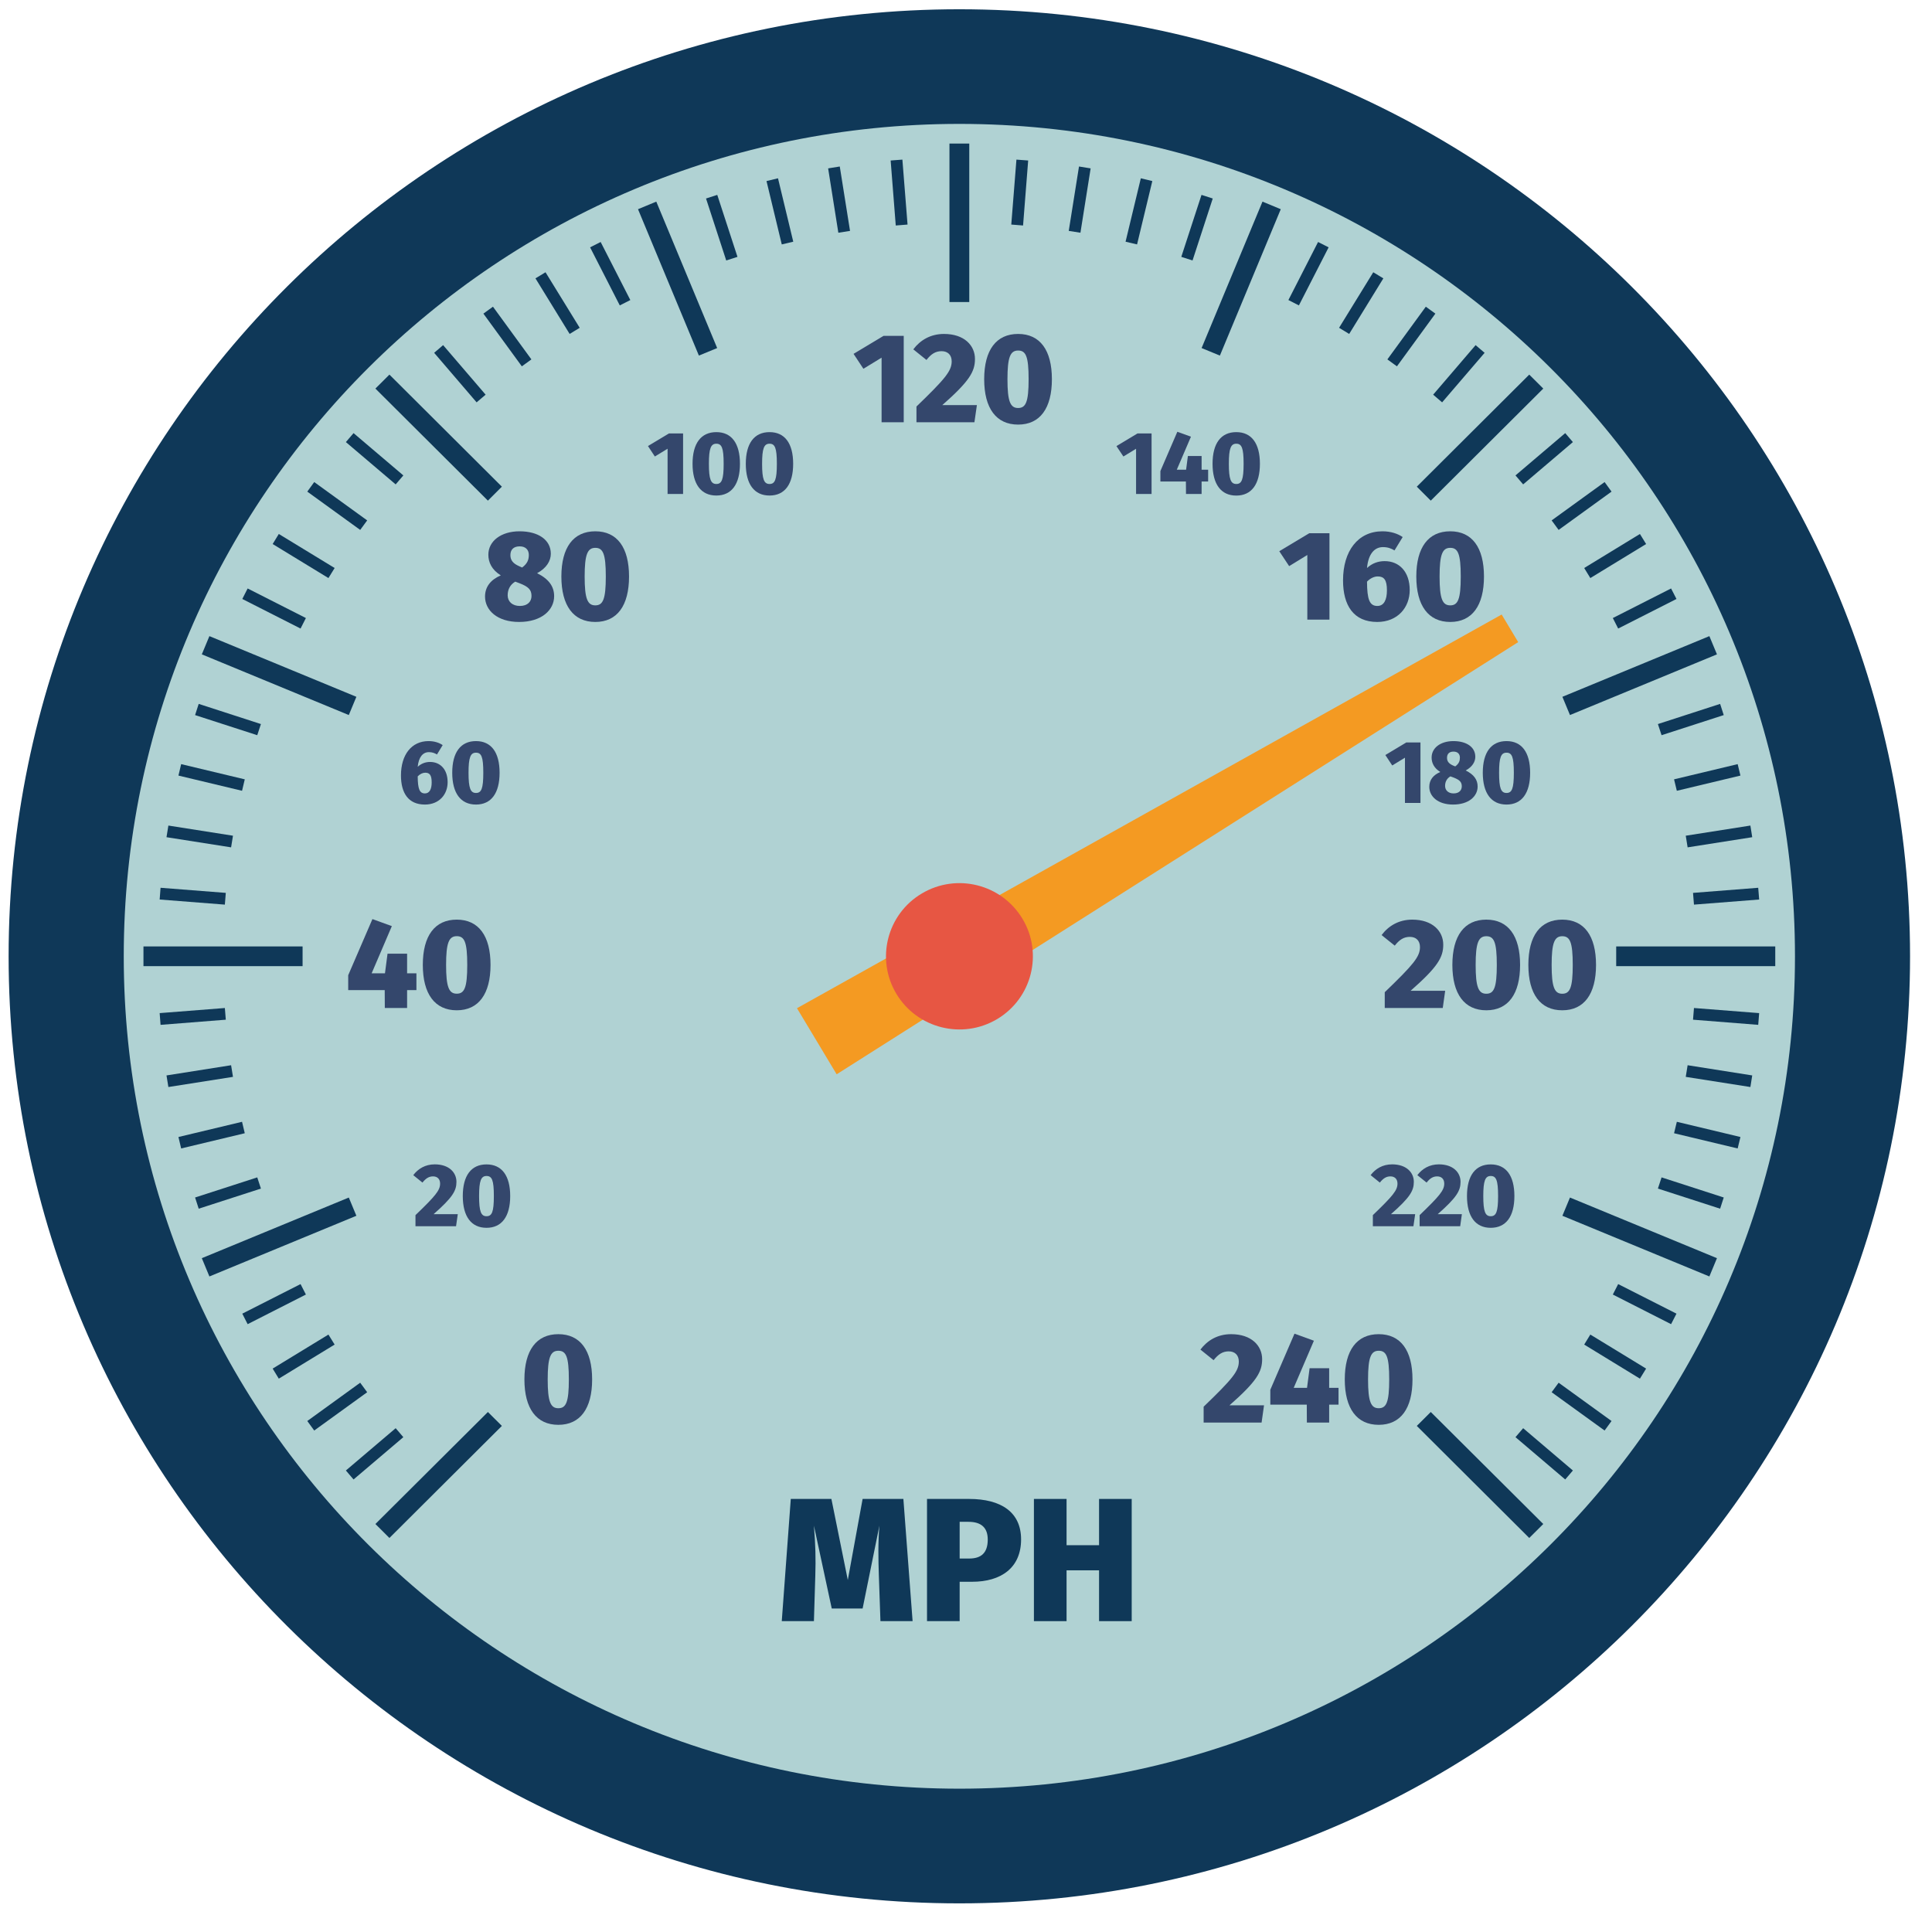 <svg width="39" height="39" viewBox="0 0 39 39" fill="none" xmlns="http://www.w3.org/2000/svg">
<path d="M38.557 19.304C38.557 29.863 29.965 38.422 19.365 38.422C8.766 38.422 0.174 29.863 0.174 19.304C0.174 8.745 8.766 0.187 19.365 0.187C29.965 0.187 38.557 8.745 38.557 19.304Z" fill="#0F3858"/>
<path d="M36.234 19.304C36.234 28.584 28.682 36.107 19.366 36.107C10.05 36.107 2.498 28.584 2.498 19.304C2.498 10.024 10.05 2.501 19.366 2.501C28.682 2.501 36.234 10.024 36.234 19.304Z" fill="#B0D2D3"/>
<path d="M19.166 6.097H19.566V2.898H19.166V6.097Z" fill="#0F3858"/>
<path d="M17.979 3.24L18.082 4.552L18.32 4.533L18.216 3.222L17.979 3.24Z" fill="#0F3858"/>
<path d="M16.717 3.399L16.923 4.698L17.159 4.661L16.952 3.361L16.717 3.399Z" fill="#0F3858"/>
<path d="M15.473 3.655L15.781 4.934L16.013 4.879L15.705 3.599L15.473 3.655Z" fill="#0F3858"/>
<path d="M14.252 4.007L14.66 5.258L14.887 5.185L14.479 3.934L14.252 4.007Z" fill="#0F3858"/>
<path d="M11.912 4.993L12.511 6.165L12.724 6.057L12.125 4.885L11.912 4.993Z" fill="#0F3858"/>
<path d="M10.809 5.619L11.499 6.741L11.702 6.617L11.012 5.496L10.809 5.619Z" fill="#0F3858"/>
<path d="M9.758 6.331L10.534 7.395L10.727 7.255L9.951 6.191L9.758 6.331Z" fill="#0F3858"/>
<path d="M9.803 7.967L8.945 6.967L8.764 7.122L9.621 8.122L9.803 7.967Z" fill="#0F3858"/>
<path d="M8.142 9.597L7.137 8.743L6.982 8.924L7.987 9.778L8.142 9.597Z" fill="#0F3858"/>
<path d="M7.412 10.505L6.343 9.731L6.203 9.924L7.271 10.697L7.412 10.505Z" fill="#0F3858"/>
<path d="M6.755 11.466L5.628 10.779L5.504 10.982L6.63 11.669L6.755 11.466Z" fill="#0F3858"/>
<path d="M6.175 12.476L4.999 11.879L4.891 12.091L6.067 12.688L6.175 12.476Z" fill="#0F3858"/>
<path d="M5.267 14.616L4.011 14.209L3.938 14.435L5.193 14.841L5.267 14.616Z" fill="#0F3858"/>
<path d="M4.941 15.732L3.657 15.425L3.602 15.656L4.886 15.963L4.941 15.732Z" fill="#0F3858"/>
<path d="M4.703 16.87L3.399 16.665L3.361 16.9L4.665 17.105L4.703 16.87Z" fill="#0F3858"/>
<path d="M4.558 18.024L3.241 17.921L3.223 18.158L4.539 18.261L4.558 18.024Z" fill="#0F3858"/>
<path d="M4.539 20.348L3.223 20.451L3.241 20.688L4.558 20.584L4.539 20.348Z" fill="#0F3858"/>
<path d="M4.665 21.503L3.361 21.709L3.399 21.943L4.703 21.738L4.665 21.503Z" fill="#0F3858"/>
<path d="M4.886 22.645L3.602 22.952L3.657 23.183L4.941 22.876L4.886 22.645Z" fill="#0F3858"/>
<path d="M5.193 23.767L3.938 24.173L4.011 24.399L5.267 23.993L5.193 23.767Z" fill="#0F3858"/>
<path d="M6.067 25.921L4.891 26.518L4.999 26.73L6.175 26.132L6.067 25.921Z" fill="#0F3858"/>
<path d="M6.63 26.94L5.504 27.627L5.628 27.83L6.755 27.142L6.63 26.94Z" fill="#0F3858"/>
<path d="M7.271 27.912L6.203 28.685L6.343 28.877L7.412 28.104L7.271 27.912Z" fill="#0F3858"/>
<path d="M7.987 28.83L6.982 29.684L7.137 29.865L8.142 29.011L7.987 28.83Z" fill="#0F3858"/>
<path d="M30.592 29.011L31.596 29.865L31.751 29.684L30.747 28.83L30.592 29.011Z" fill="#0F3858"/>
<path d="M31.322 28.104L32.391 28.877L32.531 28.685L31.463 27.912L31.322 28.104Z" fill="#0F3858"/>
<path d="M31.979 27.142L33.104 27.83L33.229 27.627L32.103 26.94L31.979 27.142Z" fill="#0F3858"/>
<path d="M32.557 26.132L33.733 26.73L33.842 26.518L32.665 25.921L32.557 26.132Z" fill="#0F3858"/>
<path d="M33.467 23.993L34.723 24.399L34.796 24.173L33.541 23.767L33.467 23.993Z" fill="#0F3858"/>
<path d="M33.793 22.876L35.077 23.183L35.133 22.952L33.849 22.645L33.793 22.876Z" fill="#0F3858"/>
<path d="M34.029 21.738L35.334 21.943L35.371 21.709L34.067 21.503L34.029 21.738Z" fill="#0F3858"/>
<path d="M34.176 20.584L35.492 20.688L35.511 20.451L34.195 20.348L34.176 20.584Z" fill="#0F3858"/>
<path d="M34.195 18.261L35.511 18.158L35.492 17.921L34.176 18.024L34.195 18.261Z" fill="#0F3858"/>
<path d="M34.067 17.105L35.371 16.9L35.334 16.665L34.029 16.87L34.067 17.105Z" fill="#0F3858"/>
<path d="M33.849 15.963L35.133 15.656L35.077 15.425L33.793 15.732L33.849 15.963Z" fill="#0F3858"/>
<path d="M33.541 14.841L34.796 14.435L34.723 14.209L33.467 14.616L33.541 14.841Z" fill="#0F3858"/>
<path d="M32.665 12.688L33.842 12.091L33.733 11.879L32.557 12.476L32.665 12.688Z" fill="#0F3858"/>
<path d="M32.103 11.669L33.229 10.982L33.104 10.779L31.979 11.466L32.103 11.669Z" fill="#0F3858"/>
<path d="M31.463 10.697L32.531 9.924L32.391 9.731L31.322 10.505L31.463 10.697Z" fill="#0F3858"/>
<path d="M30.747 9.778L31.751 8.924L31.596 8.743L30.592 9.597L30.747 9.778Z" fill="#0F3858"/>
<path d="M29.111 8.122L29.969 7.122L29.787 6.967L28.93 7.967L29.111 8.122Z" fill="#0F3858"/>
<path d="M28.782 6.191L28.006 7.255L28.199 7.395L28.975 6.331L28.782 6.191Z" fill="#0F3858"/>
<path d="M27.031 6.617L27.235 6.741L27.925 5.619L27.721 5.496L27.031 6.617Z" fill="#0F3858"/>
<path d="M26.008 6.057L26.22 6.165L26.82 4.993L26.607 4.885L26.008 6.057Z" fill="#0F3858"/>
<path d="M24.254 3.934L23.846 5.185L24.073 5.258L24.481 4.007L24.254 3.934Z" fill="#0F3858"/>
<path d="M22.721 4.879L22.953 4.934L23.261 3.655L23.029 3.599L22.721 4.879Z" fill="#0F3858"/>
<path d="M21.574 4.661L21.81 4.698L22.016 3.399L21.781 3.361L21.574 4.661Z" fill="#0F3858"/>
<path d="M20.414 4.533L20.652 4.552L20.755 3.24L20.518 3.222L20.414 4.533Z" fill="#0F3858"/>
<path d="M12.879 4.223L14.108 7.178L14.477 7.026L13.248 4.07L12.879 4.223Z" fill="#0F3858"/>
<path d="M7.578 7.844L9.849 10.106L10.131 9.824L7.861 7.562L7.578 7.844Z" fill="#0F3858"/>
<path d="M7.194 14.066L4.227 12.841L4.074 13.209L7.041 14.434L7.194 14.066Z" fill="#0F3858"/>
<path d="M6.108 19.105H2.896V19.503H6.108V19.105Z" fill="#0F3858"/>
<path d="M7.041 24.174L4.074 25.398L4.227 25.767L7.194 24.542L7.041 24.174Z" fill="#0F3858"/>
<path d="M7.578 30.764L7.861 31.046L10.131 28.784L9.849 28.503L7.578 30.764Z" fill="#0F3858"/>
<path d="M28.6 28.784L30.87 31.046L31.153 30.764L28.882 28.503L28.6 28.784Z" fill="#0F3858"/>
<path d="M31.539 24.542L34.506 25.767L34.659 25.398L31.692 24.174L31.539 24.542Z" fill="#0F3858"/>
<path d="M32.625 19.105V19.503H35.836V19.105H32.625Z" fill="#0F3858"/>
<path d="M31.692 14.434L34.659 13.209L34.506 12.841L31.539 14.066L31.692 14.434Z" fill="#0F3858"/>
<path d="M28.882 10.106L31.153 7.844L30.87 7.562L28.6 9.824L28.882 10.106Z" fill="#0F3858"/>
<path d="M24.256 7.026L24.625 7.178L25.854 4.223L25.485 4.07L24.256 7.026Z" fill="#0F3858"/>
<path d="M11.056 27.846C11.056 28.294 11.113 28.427 11.271 28.427C11.426 28.427 11.483 28.306 11.483 27.846C11.483 27.383 11.426 27.267 11.271 27.267C11.113 27.267 11.056 27.4 11.056 27.846ZM11.953 27.846C11.953 28.433 11.712 28.762 11.271 28.762C10.829 28.762 10.586 28.433 10.586 27.846C10.586 27.257 10.829 26.932 11.271 26.932C11.712 26.932 11.953 27.259 11.953 27.846Z" fill="#34476C"/>
<path d="M9.214 23.857C9.214 24.036 9.138 24.171 8.752 24.51H9.241L9.206 24.753H8.387V24.529C8.792 24.139 8.884 24.029 8.884 23.892C8.884 23.802 8.83 23.747 8.742 23.747C8.657 23.747 8.595 23.788 8.528 23.872L8.342 23.722C8.44 23.593 8.584 23.504 8.776 23.504C9.064 23.504 9.214 23.668 9.214 23.857Z" fill="#34476C"/>
<path d="M9.671 24.144C9.671 24.458 9.711 24.551 9.821 24.551C9.93 24.551 9.969 24.466 9.969 24.144C9.969 23.82 9.93 23.739 9.821 23.739C9.711 23.739 9.671 23.833 9.671 24.144ZM10.299 24.144C10.299 24.555 10.13 24.785 9.821 24.785C9.512 24.785 9.342 24.555 9.342 24.144C9.342 23.731 9.512 23.505 9.821 23.505C10.13 23.505 10.299 23.733 10.299 24.144Z" fill="#34476C"/>
<path d="M8.218 19.987V20.348H7.768L7.766 19.987H7.029V19.686L7.518 18.553L7.91 18.695L7.502 19.648H7.771L7.823 19.251H8.218V19.648H8.406V19.987H8.218Z" fill="#34476C"/>
<path d="M9.005 19.478C9.005 19.925 9.062 20.059 9.22 20.059C9.375 20.059 9.432 19.938 9.432 19.478C9.432 19.014 9.375 18.898 9.22 18.898C9.062 18.898 9.005 19.032 9.005 19.478ZM9.902 19.478C9.902 20.064 9.661 20.394 9.22 20.394C8.778 20.394 8.535 20.064 8.535 19.478C8.535 18.889 8.778 18.564 9.22 18.564C9.661 18.564 9.902 18.891 9.902 19.478Z" fill="#34476C"/>
<path d="M8.714 15.794C8.714 15.646 8.672 15.598 8.584 15.598C8.535 15.598 8.479 15.623 8.432 15.672C8.434 15.924 8.468 16.016 8.578 16.016C8.672 16.016 8.714 15.927 8.714 15.794ZM9.036 15.791C9.036 16.034 8.868 16.241 8.577 16.241C8.242 16.241 8.094 16.007 8.094 15.653C8.094 15.238 8.305 14.96 8.651 14.96C8.77 14.96 8.868 14.994 8.936 15.041L8.821 15.23C8.772 15.201 8.723 15.183 8.658 15.183C8.535 15.183 8.45 15.285 8.432 15.479C8.506 15.41 8.593 15.381 8.681 15.381C8.888 15.381 9.036 15.531 9.036 15.791Z" fill="#34476C"/>
<path d="M9.458 15.599C9.458 15.913 9.498 16.007 9.608 16.007C9.717 16.007 9.756 15.922 9.756 15.599C9.756 15.275 9.717 15.194 9.608 15.194C9.498 15.194 9.458 15.287 9.458 15.599ZM10.085 15.599C10.085 16.01 9.917 16.241 9.608 16.241C9.299 16.241 9.129 16.01 9.129 15.599C9.129 15.187 9.299 14.96 9.608 14.96C9.917 14.96 10.085 15.189 10.085 15.599Z" fill="#34476C"/>
<path d="M10.303 11.206C10.303 11.309 10.357 11.376 10.481 11.43L10.54 11.456C10.651 11.373 10.675 11.293 10.675 11.201C10.675 11.101 10.612 11.029 10.491 11.029C10.378 11.029 10.303 11.085 10.303 11.206ZM10.729 12.03C10.729 11.901 10.662 11.842 10.491 11.775L10.401 11.741C10.297 11.803 10.248 11.901 10.248 12.017C10.248 12.145 10.344 12.232 10.494 12.232C10.654 12.232 10.729 12.14 10.729 12.03ZM11.186 12.035C11.186 12.313 10.935 12.555 10.478 12.555C10.039 12.555 9.791 12.32 9.791 12.042C9.791 11.842 9.91 11.7 10.109 11.615C9.928 11.502 9.858 11.353 9.858 11.198C9.858 10.923 10.114 10.725 10.488 10.725C10.863 10.725 11.119 10.895 11.119 11.178C11.119 11.319 11.036 11.466 10.842 11.571C11.083 11.69 11.186 11.842 11.186 12.035Z" fill="#34476C"/>
<path d="M11.802 11.638C11.802 12.086 11.859 12.22 12.017 12.22C12.171 12.22 12.229 12.099 12.229 11.638C12.229 11.175 12.171 11.059 12.017 11.059C11.859 11.059 11.802 11.193 11.802 11.638ZM12.698 11.638C12.698 12.225 12.458 12.555 12.017 12.555C11.575 12.555 11.332 12.225 11.332 11.638C11.332 11.049 11.575 10.725 12.017 10.725C12.458 10.725 12.698 11.052 12.698 11.638Z" fill="#34476C"/>
<path d="M26.39 12.508V11.203L26.023 11.428L25.824 11.127L26.429 10.764H26.837V12.508H26.39Z" fill="#34476C"/>
<path d="M27.997 11.916C27.997 11.705 27.938 11.636 27.811 11.636C27.742 11.636 27.661 11.672 27.595 11.741C27.597 12.102 27.646 12.232 27.804 12.232C27.938 12.232 27.997 12.107 27.997 11.916ZM28.457 11.912C28.457 12.259 28.217 12.555 27.801 12.555C27.323 12.555 27.111 12.22 27.111 11.716C27.111 11.121 27.413 10.725 27.907 10.725C28.077 10.725 28.217 10.774 28.315 10.841L28.15 11.111C28.08 11.069 28.011 11.044 27.917 11.044C27.742 11.044 27.62 11.188 27.595 11.466C27.7 11.368 27.824 11.327 27.951 11.327C28.245 11.327 28.457 11.54 28.457 11.912Z" fill="#34476C"/>
<path d="M29.06 11.638C29.06 12.086 29.117 12.22 29.275 12.22C29.43 12.22 29.487 12.099 29.487 11.638C29.487 11.175 29.43 11.059 29.275 11.059C29.117 11.059 29.06 11.193 29.06 11.638ZM29.956 11.638C29.956 12.225 29.716 12.555 29.275 12.555C28.833 12.555 28.59 12.225 28.59 11.638C28.59 11.049 28.833 10.725 29.275 10.725C29.716 10.725 29.956 11.052 29.956 11.638Z" fill="#34476C"/>
<path d="M28.361 16.208V15.295L28.104 15.452L27.965 15.241L28.388 14.987H28.674V16.208H28.361Z" fill="#34476C"/>
<path d="M29.21 15.297C29.21 15.369 29.247 15.416 29.334 15.454L29.376 15.471C29.453 15.414 29.47 15.358 29.47 15.293C29.47 15.223 29.427 15.172 29.341 15.172C29.262 15.172 29.21 15.212 29.21 15.297ZM29.508 15.873C29.508 15.783 29.461 15.742 29.341 15.695L29.278 15.672C29.206 15.715 29.171 15.783 29.171 15.864C29.171 15.955 29.238 16.016 29.343 16.016C29.455 16.016 29.508 15.951 29.508 15.873ZM29.828 15.877C29.828 16.072 29.652 16.241 29.332 16.241C29.025 16.241 28.852 16.077 28.852 15.883C28.852 15.742 28.934 15.643 29.074 15.584C28.947 15.504 28.899 15.4 28.899 15.292C28.899 15.098 29.078 14.96 29.339 14.96C29.602 14.96 29.781 15.079 29.781 15.277C29.781 15.376 29.723 15.479 29.587 15.553C29.755 15.635 29.828 15.742 29.828 15.877Z" fill="#34476C"/>
<path d="M30.261 15.599C30.261 15.913 30.3 16.007 30.411 16.007C30.519 16.007 30.559 15.922 30.559 15.599C30.559 15.275 30.519 15.194 30.411 15.194C30.3 15.194 30.261 15.287 30.261 15.599ZM30.888 15.599C30.888 16.01 30.72 16.241 30.411 16.241C30.102 16.241 29.932 16.01 29.932 15.599C29.932 15.187 30.102 14.96 30.411 14.96C30.72 14.96 30.888 15.189 30.888 15.599Z" fill="#34476C"/>
<path d="M29.134 19.069C29.134 19.323 29.026 19.517 28.475 20H29.173L29.124 20.348H27.953V20.029C28.532 19.471 28.664 19.314 28.664 19.118C28.664 18.989 28.586 18.912 28.46 18.912C28.338 18.912 28.25 18.968 28.155 19.089L27.889 18.876C28.028 18.691 28.235 18.564 28.509 18.564C28.919 18.564 29.134 18.798 29.134 19.069Z" fill="#34476C"/>
<path d="M29.788 19.478C29.788 19.926 29.845 20.06 30.003 20.06C30.158 20.06 30.215 19.939 30.215 19.478C30.215 19.015 30.158 18.899 30.003 18.899C29.845 18.899 29.788 19.033 29.788 19.478ZM30.685 19.478C30.685 20.065 30.445 20.394 30.003 20.394C29.561 20.394 29.318 20.065 29.318 19.478C29.318 18.889 29.561 18.564 30.003 18.564C30.445 18.564 30.685 18.891 30.685 19.478Z" fill="#34476C"/>
<path d="M31.322 19.478C31.322 19.926 31.379 20.06 31.536 20.06C31.691 20.06 31.748 19.939 31.748 19.478C31.748 19.015 31.691 18.899 31.536 18.899C31.379 18.899 31.322 19.033 31.322 19.478ZM32.218 19.478C32.218 20.065 31.978 20.394 31.536 20.394C31.094 20.394 30.852 20.065 30.852 19.478C30.852 18.889 31.094 18.564 31.536 18.564C31.978 18.564 32.218 18.891 32.218 19.478Z" fill="#34476C"/>
<path d="M28.54 23.857C28.54 24.036 28.464 24.171 28.078 24.51H28.567L28.532 24.753H27.713V24.529C28.118 24.139 28.21 24.029 28.21 23.892C28.21 23.802 28.156 23.747 28.067 23.747C27.983 23.747 27.921 23.788 27.854 23.872L27.668 23.722C27.766 23.593 27.91 23.504 28.102 23.504C28.389 23.504 28.54 23.668 28.54 23.857Z" fill="#34476C"/>
<path d="M29.483 23.857C29.483 24.036 29.407 24.171 29.022 24.51H29.51L29.476 24.753H28.657V24.529C29.062 24.139 29.154 24.029 29.154 23.892C29.154 23.802 29.1 23.747 29.011 23.747C28.926 23.747 28.864 23.788 28.798 23.872L28.611 23.722C28.709 23.593 28.854 23.504 29.046 23.504C29.333 23.504 29.483 23.668 29.483 23.857Z" fill="#34476C"/>
<path d="M29.942 24.144C29.942 24.458 29.982 24.551 30.092 24.551C30.201 24.551 30.241 24.466 30.241 24.144C30.241 23.82 30.201 23.739 30.092 23.739C29.982 23.739 29.942 23.833 29.942 24.144ZM30.57 24.144C30.57 24.555 30.402 24.785 30.092 24.785C29.783 24.785 29.613 24.555 29.613 24.144C29.613 23.731 29.783 23.505 30.092 23.505C30.402 23.505 30.57 23.733 30.57 24.144Z" fill="#34476C"/>
<path d="M25.478 27.437C25.478 27.691 25.369 27.885 24.819 28.368H25.516L25.467 28.716H24.297V28.396C24.876 27.838 25.007 27.681 25.007 27.485C25.007 27.357 24.93 27.279 24.803 27.279C24.682 27.279 24.594 27.336 24.498 27.457L24.232 27.243C24.372 27.058 24.578 26.932 24.852 26.932C25.263 26.932 25.478 27.166 25.478 27.437Z" fill="#34476C"/>
<path d="M26.831 28.355V28.716H26.381L26.379 28.355H25.643V28.054L26.131 26.922L26.523 27.064L26.115 28.016H26.384L26.436 27.619H26.831V28.016H27.02V28.355H26.831Z" fill="#34476C"/>
<path d="M27.616 27.846C27.616 28.294 27.674 28.427 27.831 28.427C27.986 28.427 28.043 28.306 28.043 27.846C28.043 27.383 27.986 27.267 27.831 27.267C27.674 27.267 27.616 27.4 27.616 27.846ZM28.513 27.846C28.513 28.433 28.273 28.762 27.831 28.762C27.389 28.762 27.146 28.433 27.146 27.846C27.146 27.257 27.389 26.932 27.831 26.932C28.273 26.932 28.513 27.259 28.513 27.846Z" fill="#34476C"/>
<path d="M13.476 9.972V9.058L13.219 9.215L13.08 9.004L13.503 8.75H13.789V9.972H13.476Z" fill="#34476C"/>
<path d="M14.31 9.363C14.31 9.676 14.35 9.77 14.46 9.77C14.568 9.77 14.608 9.685 14.608 9.363C14.608 9.038 14.568 8.957 14.46 8.957C14.35 8.957 14.31 9.051 14.31 9.363ZM14.937 9.363C14.937 9.773 14.769 10.003 14.46 10.003C14.151 10.003 13.98 9.773 13.98 9.363C13.98 8.95 14.151 8.723 14.46 8.723C14.769 8.723 14.937 8.951 14.937 9.363Z" fill="#34476C"/>
<path d="M15.384 9.363C15.384 9.676 15.423 9.77 15.534 9.77C15.642 9.77 15.682 9.685 15.682 9.363C15.682 9.038 15.642 8.957 15.534 8.957C15.423 8.957 15.384 9.051 15.384 9.363ZM16.011 9.363C16.011 9.773 15.843 10.003 15.534 10.003C15.225 10.003 15.055 9.773 15.055 9.363C15.055 8.95 15.225 8.723 15.534 8.723C15.843 8.723 16.011 8.951 16.011 9.363Z" fill="#34476C"/>
<path d="M17.796 8.524V7.22L17.429 7.444L17.23 7.143L17.835 6.78H18.243V8.524H17.796Z" fill="#34476C"/>
<path d="M19.681 7.246C19.681 7.5 19.572 7.693 19.022 8.177H19.72L19.67 8.524H18.5V8.206C19.079 7.647 19.211 7.49 19.211 7.294C19.211 7.166 19.133 7.089 19.007 7.089C18.885 7.089 18.797 7.145 18.702 7.266L18.436 7.052C18.575 6.868 18.782 6.741 19.056 6.741C19.466 6.741 19.681 6.975 19.681 7.246Z" fill="#34476C"/>
<path d="M20.337 7.655C20.337 8.103 20.394 8.236 20.552 8.236C20.707 8.236 20.764 8.115 20.764 7.655C20.764 7.191 20.707 7.076 20.552 7.076C20.394 7.076 20.337 7.209 20.337 7.655ZM21.234 7.655C21.234 8.242 20.994 8.571 20.552 8.571C20.11 8.571 19.867 8.242 19.867 7.655C19.867 7.066 20.11 6.741 20.552 6.741C20.994 6.741 21.234 7.068 21.234 7.655Z" fill="#34476C"/>
<path d="M22.933 9.972V9.059L22.677 9.215L22.537 9.005L22.961 8.75H23.246V9.972H22.933Z" fill="#34476C"/>
<path d="M24.256 9.72V9.972H23.941L23.939 9.72H23.424V9.509L23.766 8.716L24.041 8.815L23.755 9.482H23.943L23.979 9.205H24.256V9.482H24.388V9.72H24.256Z" fill="#34476C"/>
<path d="M24.806 9.362C24.806 9.676 24.846 9.77 24.956 9.77C25.064 9.77 25.104 9.685 25.104 9.362C25.104 9.039 25.064 8.957 24.956 8.957C24.846 8.957 24.806 9.051 24.806 9.362ZM25.433 9.362C25.433 9.773 25.265 10.004 24.956 10.004C24.646 10.004 24.477 9.773 24.477 9.362C24.477 8.95 24.646 8.723 24.956 8.723C25.265 8.723 25.433 8.952 25.433 9.362Z" fill="#34476C"/>
<path d="M16.889 21.686L16.088 20.352L30.313 12.405L30.647 12.962L16.889 21.686Z" fill="#F49A22"/>
<path d="M20.128 20.572C19.426 20.99 18.515 20.762 18.095 20.062C17.675 19.363 17.904 18.455 18.607 18.037C19.309 17.618 20.219 17.846 20.64 18.547C21.06 19.246 20.831 20.153 20.128 20.572Z" fill="#E75643"/>
<path d="M17.773 32.725L17.741 31.806C17.73 31.476 17.723 31.139 17.752 30.798L17.413 32.47H16.79L16.43 30.798C16.462 31.184 16.469 31.469 16.458 31.806L16.43 32.725H15.781L15.963 30.258H16.783L17.114 31.895L17.413 30.258H18.236L18.422 32.725H17.773Z" fill="#0F3858"/>
<path d="M19.565 31.461C19.803 31.461 19.939 31.351 19.939 31.078C19.939 30.844 19.814 30.72 19.55 30.72H19.372V31.461H19.565ZM19.561 30.258C20.213 30.258 20.612 30.528 20.612 31.075C20.612 31.65 20.206 31.93 19.625 31.93H19.372V32.725H18.713V30.258H19.561Z" fill="#0F3858"/>
<path d="M21.53 31.699V32.725H20.871V30.258H21.53V31.192H22.186V30.258H22.845V32.725H22.186V31.699H21.53Z" fill="#0F3858"/>
</svg>
